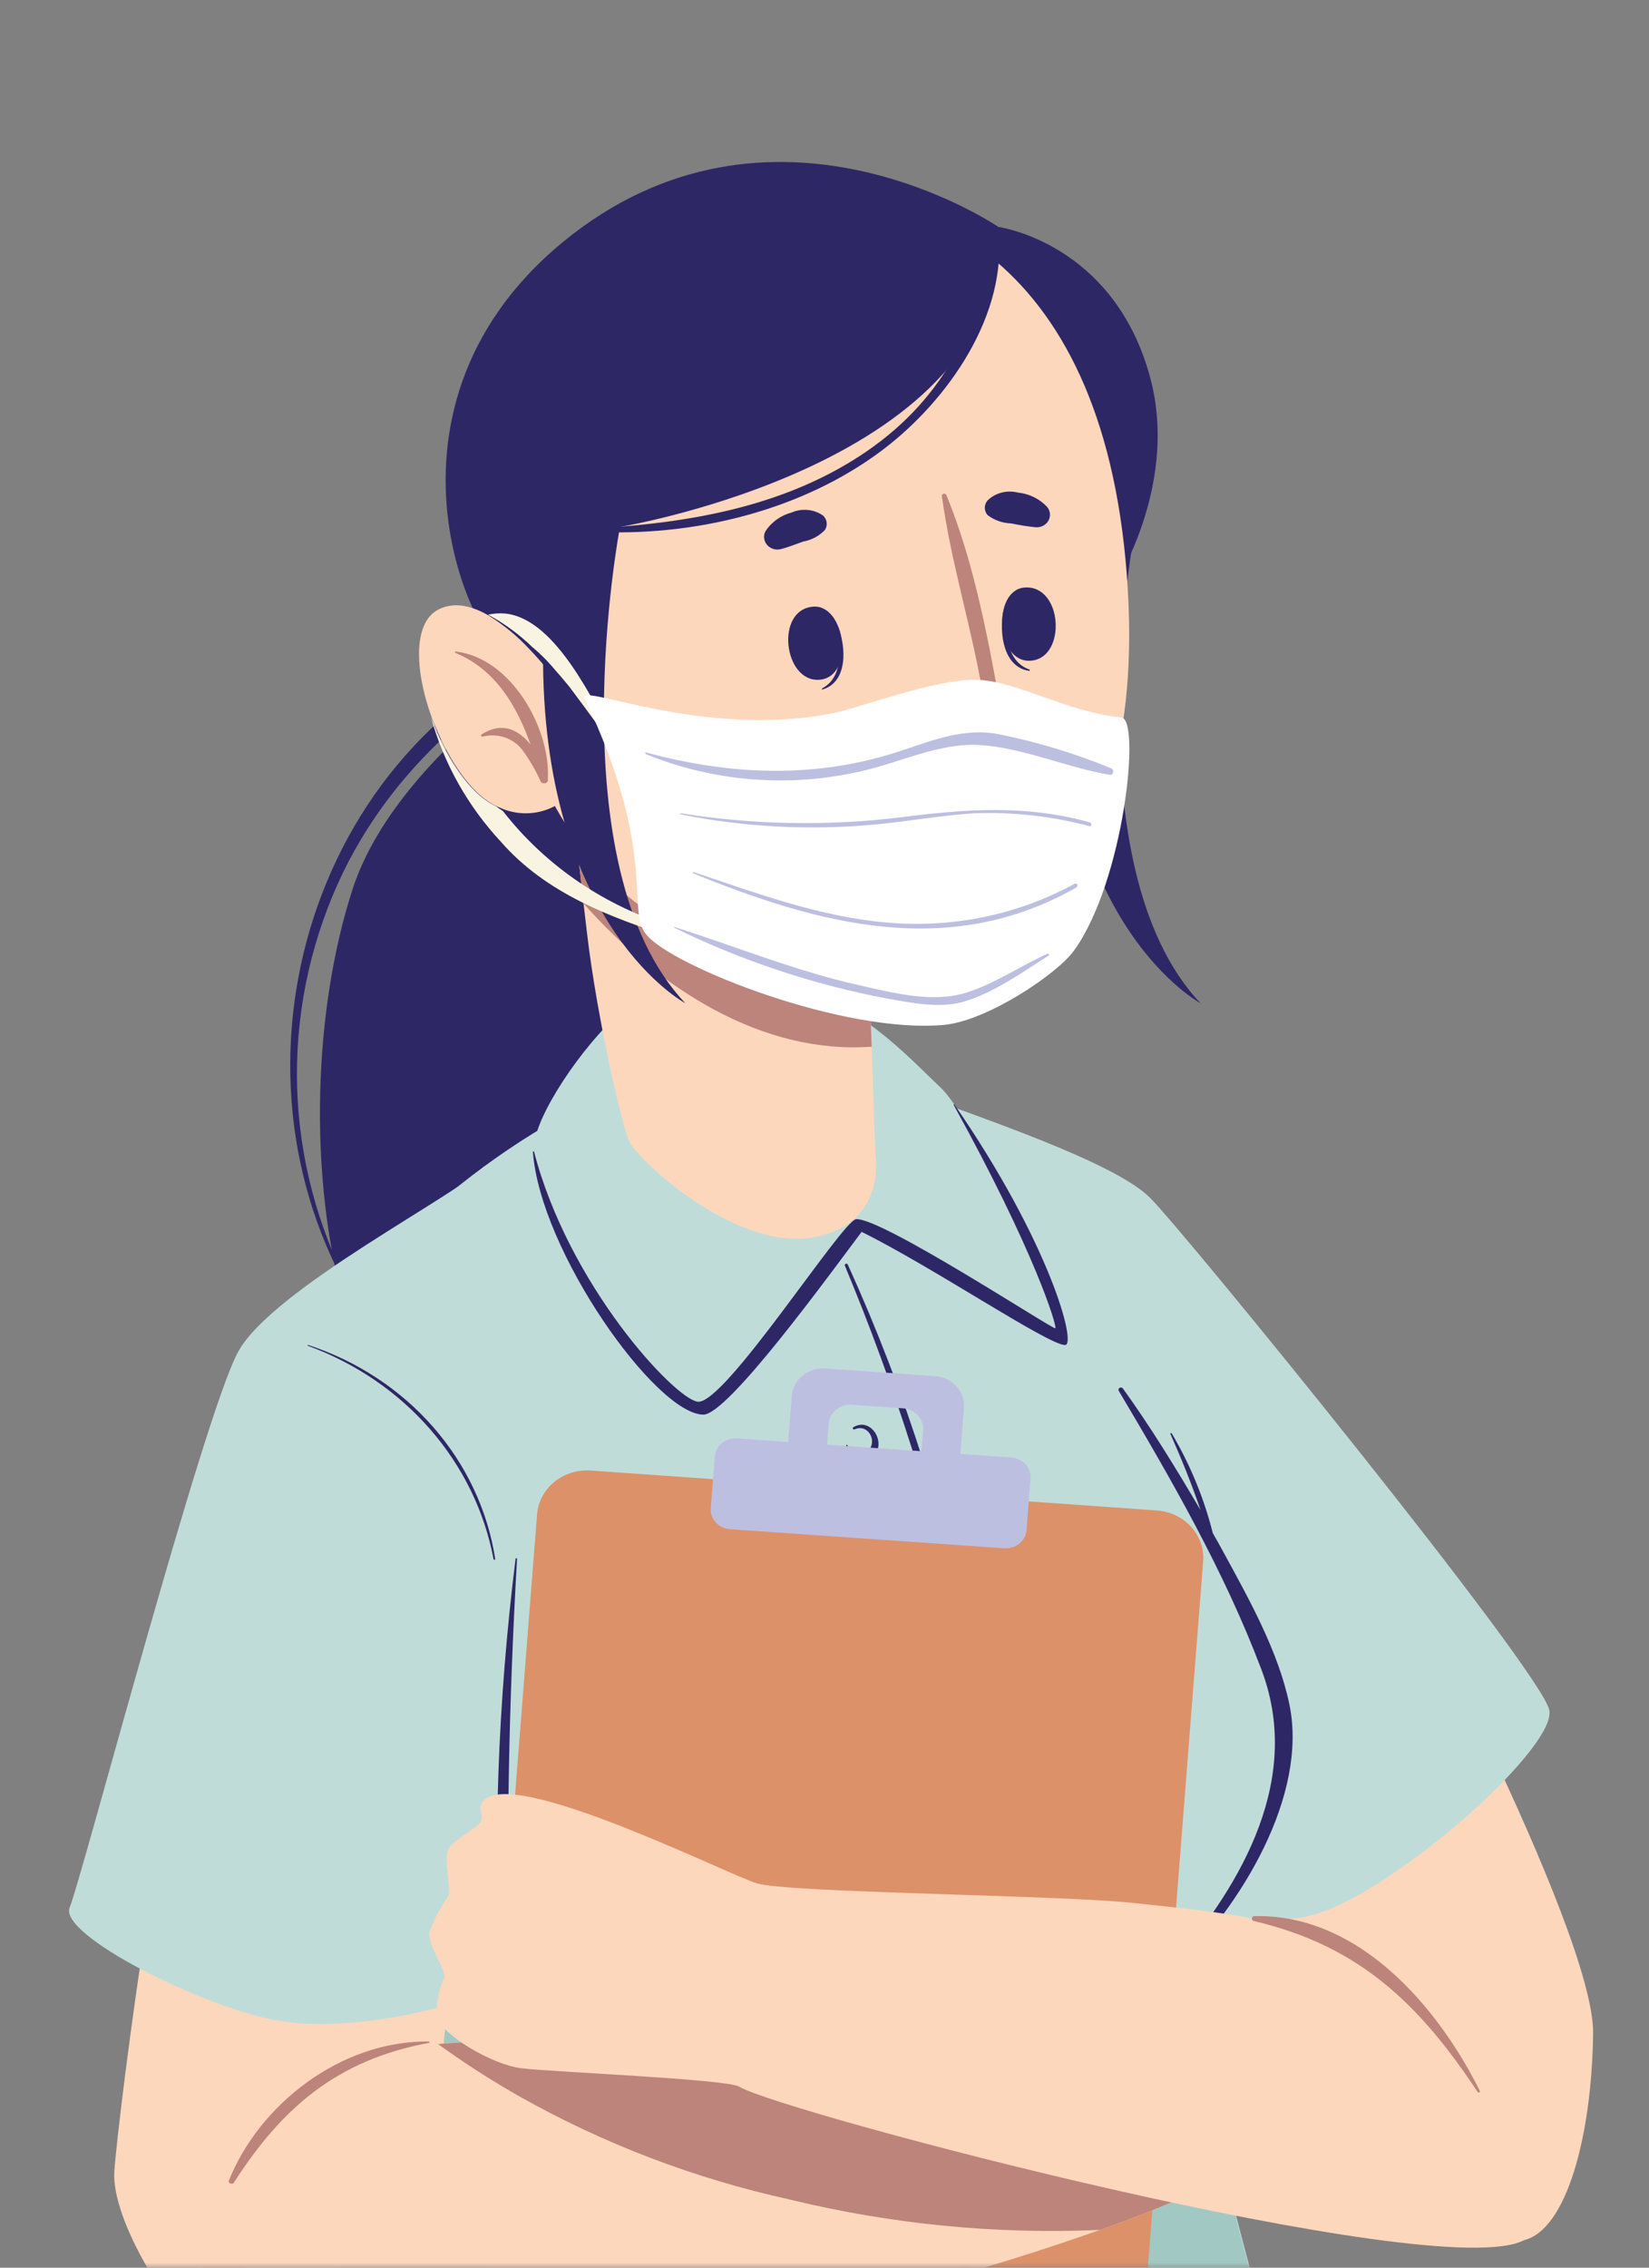 <svg width="163" height="224" viewBox="0 0 163 224" fill="none" xmlns="http://www.w3.org/2000/svg">
<rect x="0" y="0" width="163" height="224" fill="#808080" stroke="none"/>
<mask id="mask0_881_382" style="mask-type:alpha" maskUnits="userSpaceOnUse" x="0" y="0" width="163" height="224">
<rect width="163" height="224" fill="#C4C4C4"/>
</mask>
<g mask="url(#mask0_881_382)">
<g clip-path="url(#clip0_881_382)">
<path d="M60.603 61.465C60.603 61.465 39.626 73.02 34.824 87.911C27.136 111.816 33.478 149.669 52.055 145C67.139 141.206 55.207 109.746 63.805 101.605C72.402 93.465 82.636 84.921 72.39 61.672L60.603 61.465Z" fill="#2E2766"/>
<path d="M60.47 61.74V61.844C49.072 67.225 39.432 74.952 33.963 86.071C30.904 92.386 29.331 99.257 29.352 106.206C29.373 113.155 30.988 120.017 34.084 126.315C34.157 126.453 33.939 126.568 33.866 126.43C21.279 102.594 32.217 69.962 60.47 61.74Z" fill="#2E2766"/>
<path d="M63.926 104.71C66.012 100.858 69.261 97.811 71.88 94.292C79.071 84.691 76.937 72.917 72.596 62.66C72.596 62.534 72.778 62.442 72.838 62.568C77.24 70.962 79.738 80.598 75.967 89.67C74.439 93.349 71.796 96.339 69.116 99.294C67.069 101.345 65.278 103.614 63.78 106.055C61.937 109.505 61.549 113.334 61.137 117.071C61.137 117.14 61.028 117.14 61.04 117.071C61.331 112.782 61.816 108.596 63.926 104.71Z" fill="#2E2766"/>
<path d="M136.511 151.267C136.511 151.267 157.622 190.58 157.477 200.894C157.331 211.208 154.785 220.257 150.674 221.269C146.564 222.281 129.866 202.584 127.162 199.744C124.458 196.904 113.217 162.443 109.701 156.165C106.185 149.887 128.375 142.482 136.511 151.267Z" fill="#FDD7BC"/>
<path d="M88.359 107.228C96.593 110.287 110.125 114.736 113.703 118.335C117.28 121.934 152.396 165.088 153.148 168.928C153.9 172.769 136.729 187.935 128.896 189.361C122.695 190.344 116.329 189.142 110.998 185.98C108.549 184.279 88.359 107.228 88.359 107.228Z" fill="#C0DCD9"/>
<path d="M4.97 351.373C26.202 365.55 83.4 368.873 94.422 366.459C105.445 364.044 131.855 354.316 134.28 350.959C136.705 347.601 139.688 302.976 136.05 278.266C134.365 266.768 129.733 247.888 125.331 230.893C121.536 216.244 117.934 203.032 116.564 197.168C116.224 196.141 116.044 195.072 116.031 193.995C116.952 193.431 129.696 177.702 127.15 167.008C124.604 156.315 93.925 110.666 88.444 107.217C82.963 103.767 74.306 105.802 65.999 106.481C56.59 107.263 37.419 121.429 34.957 129.098C32.944 135.388 31.574 177.552 30.665 193.73C30.619 195.819 30.449 197.903 30.155 199.974C29.537 201.687 24.468 223.396 19.836 241.035C17.933 248.267 16.114 254.833 14.683 259.018C9.748 273.563 1.053 348.797 4.97 351.373Z" fill="#C0DCD9"/>
<path d="M110.574 137.365C110.554 137.315 110.553 137.258 110.572 137.207C110.591 137.156 110.628 137.113 110.678 137.085C110.727 137.057 110.785 137.047 110.842 137.057C110.898 137.066 110.949 137.094 110.986 137.135C113.763 140.987 116.249 145.046 118.674 149.174C117.813 146.621 116.795 144.126 115.679 141.608C115.685 141.593 115.696 141.58 115.71 141.571C115.724 141.562 115.741 141.558 115.758 141.558C115.775 141.558 115.791 141.562 115.805 141.571C115.819 141.58 115.83 141.593 115.837 141.608C117.657 144.697 119.02 148.009 119.887 151.451C120.214 152.026 120.554 152.601 120.869 153.199C123.44 157.913 126.362 163.099 127.453 168.353C129.321 177.357 122.664 188.257 116.213 194.478C115.97 194.708 115.618 194.363 115.837 194.11C122.967 185.9 128.775 175.482 124.64 164.789C121.014 155.222 115.837 146.219 110.574 137.365Z" fill="#2E2766"/>
<path d="M19.788 241.046C23.264 241.527 26.766 241.822 30.277 241.931C42.143 242.323 54.021 241.552 65.721 239.632C78.034 237.821 90.099 234.728 101.698 230.41C105.788 228.71 110.329 228.241 114.709 229.065C117.34 229.479 119.959 230.031 122.591 230.479C123.488 230.629 124.361 230.778 125.258 230.893C121.463 216.244 117.862 203.032 116.491 197.168C110.598 195.754 104.523 194.811 98.727 193.627C89.511 191.753 81.581 199.801 71.771 199.652C59.197 199.456 44.706 189.303 33.138 192.891C32.278 193.167 31.429 193.443 30.592 193.742C30.57 195.825 30.424 197.906 30.155 199.974C29.488 201.699 24.42 223.408 19.788 241.046Z" fill="#A2C8C3"/>
<path d="M93.04 200.56C97.205 187.985 97.935 174.612 95.162 161.696C92.371 149.181 88.473 136.911 83.509 125.016C83.448 124.855 83.727 124.74 83.8 124.901C89.564 137.605 93.778 150.891 96.362 164.501C98.533 175.931 98.873 189.131 93.792 199.985C93.95 199.985 105.615 313.244 92.664 365.297C92.591 365.619 92.082 365.481 92.155 365.159C104.632 312.738 92.979 200.744 93.04 200.56Z" fill="#2E2766"/>
<path d="M83.752 142.746C84.128 143.379 85.583 143.965 86.068 142.965C86.553 141.965 85.643 140.665 84.479 141.183C84.45 141.198 84.416 141.202 84.384 141.193C84.353 141.184 84.326 141.164 84.309 141.137C84.293 141.109 84.29 141.077 84.299 141.047C84.308 141.016 84.329 140.991 84.358 140.976C85.91 140.044 87.317 141.988 86.686 143.344C86.056 144.701 83.558 144.276 83.642 142.781C83.642 142.723 83.727 142.7 83.752 142.746Z" fill="#2E2766"/>
<path d="M89.572 177.598C89.948 178.219 91.403 178.805 91.888 177.817C92.373 176.828 91.464 175.517 90.312 176.023C90.166 176.08 90.045 175.908 90.178 175.827C91.731 174.884 93.137 176.839 92.507 178.185C91.876 179.53 89.378 179.116 89.463 177.621L89.572 177.598Z" fill="#2E2766"/>
<path d="M86.916 196.007C87.292 196.628 88.76 197.157 89.233 196.225C89.706 195.294 88.82 193.926 87.656 194.443C87.511 194.501 87.389 194.317 87.523 194.236C89.075 193.305 90.481 195.248 89.851 196.605C89.22 197.962 86.722 197.525 86.807 196.041C86.807 195.984 86.892 195.949 86.916 196.007Z" fill="#2E2766"/>
<path d="M86.916 213.174C87.292 213.795 88.76 214.381 89.233 213.393C89.706 212.404 88.82 211.093 87.656 211.599C87.511 211.599 87.389 211.484 87.523 211.403C89.075 210.46 90.481 212.415 89.851 213.76C89.22 215.106 86.722 214.692 86.807 213.197L86.916 213.174Z" fill="#2E2766"/>
<path d="M88.032 160.178C88.408 160.81 89.863 161.397 90.348 160.397C90.833 159.396 89.924 158.097 88.772 158.614C88.744 158.621 88.715 158.62 88.688 158.61C88.661 158.599 88.639 158.581 88.624 158.558C88.609 158.535 88.602 158.508 88.605 158.48C88.607 158.453 88.619 158.428 88.638 158.407C90.191 157.476 91.597 159.431 90.967 160.776C90.336 162.121 87.838 161.707 87.923 160.213C87.923 160.155 88.008 160.132 88.032 160.178Z" fill="#2E2766"/>
<path d="M89.487 193.972C96.763 192.442 103.117 194.42 110.101 195.605C110.162 195.605 110.101 195.697 110.101 195.697C107.274 195.572 104.463 195.222 101.698 194.65C97.672 194.204 93.608 194.158 89.572 194.512C89.502 194.513 89.434 194.489 89.381 194.446C89.328 194.403 89.293 194.343 89.282 194.277C89.272 194.211 89.287 194.144 89.325 194.088C89.362 194.032 89.42 193.991 89.487 193.972Z" fill="#2E2766"/>
<path d="M54.528 193.558C61.064 198.387 68.57 200.365 76.731 198.571C83.23 197.145 88.929 194.489 95.647 196.34C95.744 196.34 95.732 196.524 95.647 196.513C86.88 195.639 79.192 200.79 70.522 200.687C64.318 200.622 58.392 198.237 54.031 194.052C53.667 193.719 54.165 193.282 54.528 193.558Z" fill="#2E2766"/>
<path d="M58.398 145.255L114.35 149.198C117.082 149.39 119.132 151.646 118.929 154.236L113.294 226.133C113.091 228.723 110.712 230.667 107.981 230.474L52.029 226.531C49.297 226.339 47.248 224.083 47.451 221.493L53.085 149.596C53.288 147.006 55.667 145.063 58.398 145.255Z" fill="#DD9168"/>
<path d="M72.846 142.083L99.971 143.967C101.1 144.046 101.948 144.977 101.865 146.047L101.472 151.139C101.389 152.209 100.407 153.013 99.278 152.935L72.153 151.051C71.024 150.972 70.176 150.041 70.259 148.971L70.652 143.879C70.735 142.809 71.717 142.005 72.846 142.083Z" fill="#BDBFE1"/>
<path d="M78.259 137.883L77.907 142.482L81.751 142.747L81.909 140.631C81.952 140.095 82.217 139.597 82.647 139.246C83.076 138.894 83.635 138.719 84.2 138.757L89.269 139.113C89.833 139.151 90.359 139.401 90.729 139.806C91.1 140.211 91.285 140.74 91.246 141.275L91.088 143.391L94.932 143.666L95.283 139.067C95.313 138.683 95.263 138.297 95.135 137.931C95.007 137.565 94.805 137.227 94.539 136.935C94.273 136.644 93.949 136.405 93.586 136.232C93.223 136.059 92.827 135.956 92.422 135.928L81.508 135.169C80.701 135.131 79.909 135.393 79.302 135.9C78.695 136.407 78.321 137.118 78.259 137.883Z" fill="#BDBFE1"/>
<path d="M21.243 162.869C17.023 165.881 11.615 209.552 11.3 214.496C10.985 219.441 17.205 228.904 18.866 229.306C20.527 229.709 36.437 224.121 40.305 219.268C44.173 214.416 46.368 170.665 45.531 167.997C44.694 165.329 25.172 160.063 21.243 162.869Z" fill="#FDD7BC"/>
<path d="M47.799 115.242C45.725 117.784 26.991 127.235 23.547 133.513C20.103 139.791 8.026 185.739 6.886 188.418C5.746 191.097 20.091 198.341 27.5 199.594C34.909 200.848 45.216 198.203 48.866 196.34C52.516 194.478 47.799 115.242 47.799 115.242Z" fill="#C0DCD9"/>
<path d="M50.963 153.98C50.963 153.962 50.971 153.945 50.985 153.932C50.998 153.919 51.017 153.911 51.036 153.911C51.055 153.911 51.074 153.919 51.088 153.932C51.101 153.945 51.109 153.962 51.109 153.98C50.297 168.1 49.993 182.278 50.406 196.421C50.406 196.54 50.356 196.654 50.267 196.738C50.178 196.822 50.058 196.869 49.933 196.869C49.807 196.869 49.687 196.822 49.598 196.738C49.51 196.654 49.46 196.54 49.46 196.421C48.699 182.259 49.202 168.062 50.963 153.98Z" fill="#2E2766"/>
<path d="M30.471 132.858C35.294 134.438 39.568 137.244 42.826 140.968C46.085 144.693 48.203 149.193 48.95 153.98C48.95 154.084 48.805 154.13 48.781 153.98C47.889 149.275 45.733 144.867 42.521 141.181C39.31 137.496 35.151 134.657 30.447 132.938C30.374 132.927 30.398 132.835 30.471 132.858Z" fill="#2E2766"/>
<path d="M18.551 229.157C21.922 231.364 56.529 232.606 73.821 229.686C85.699 227.432 97.369 224.283 108.719 220.268C116.964 217.336 123.027 214.519 123.076 212.921C123.197 209.299 115.618 201.423 110.756 201.94C105.893 202.457 77.18 199.928 66.836 200.56C58.481 201.066 50.236 201.377 43.3 201.906C36.364 202.434 30.495 203.216 27.463 204.688C21.473 207.586 18.551 229.157 18.551 229.157Z" fill="#FDD7BC"/>
<path d="M43.3 201.906C45.877 203.775 48.565 205.503 51.351 207.08C59.671 211.771 68.707 215.211 78.137 217.279C88.119 219.707 98.425 220.714 108.719 220.268C116.964 217.336 123.027 214.519 123.076 212.921C123.197 209.299 115.618 201.423 110.756 201.94C105.893 202.457 77.18 199.928 66.836 200.56C58.481 201.124 50.236 201.377 43.3 201.906Z" fill="#BC847A"/>
<path d="M42.39 201.653C42.41 201.653 42.428 201.66 42.442 201.673C42.456 201.686 42.463 201.703 42.463 201.722C42.463 201.74 42.456 201.757 42.442 201.77C42.428 201.783 42.41 201.791 42.39 201.791C33.272 203.492 27.839 208.241 23.122 215.589C22.965 215.819 22.516 215.669 22.625 215.393C25.62 207.896 33.66 201.561 42.39 201.653Z" fill="#BC847A"/>
<path d="M150.674 221.269C142.186 225.776 77.143 208.621 73.069 206.114C71.856 205.367 54.504 204.665 51.533 204.297C48.562 203.929 43.542 200.905 43.251 199.226C43.092 197.916 43.322 196.59 43.918 195.398C44.209 194.719 42.245 192.086 42.439 190.879C42.894 189.62 43.518 188.422 44.294 187.314C44.622 186.636 43.858 183.623 44.294 182.715C44.731 181.806 46.719 180.852 47.398 180.105C48.078 179.357 46.816 178.357 48.211 177.564C52.176 175.264 71.796 185.072 74.791 186.026C77.786 186.981 105.214 187.176 112.381 188.004C119.547 188.832 131.224 189.476 138.633 195.765C146.042 202.055 150.674 221.269 150.674 221.269Z" fill="#FDD7BC"/>
<path d="M124.034 189.269C134.45 189.062 142.222 198.41 146.273 206.517C146.28 206.53 146.286 206.545 146.287 206.56C146.289 206.576 146.288 206.592 146.283 206.607C146.279 206.621 146.271 206.635 146.261 206.648C146.251 206.66 146.238 206.67 146.224 206.678C146.21 206.685 146.194 206.69 146.178 206.692C146.161 206.693 146.145 206.692 146.129 206.688C146.113 206.684 146.099 206.676 146.086 206.667C146.073 206.657 146.062 206.645 146.054 206.632C140.416 198.123 134.486 192.224 123.973 189.763C123.904 189.756 123.841 189.722 123.798 189.671C123.754 189.619 123.735 189.553 123.743 189.487C123.751 189.422 123.786 189.362 123.84 189.321C123.895 189.28 123.965 189.261 124.034 189.269Z" fill="#BC847A"/>
<path d="M75.021 96.144C84.479 98.248 89.851 104.537 92.931 107.378C96.011 110.218 104.936 128.247 104.911 131.352C104.887 134.456 88.25 120.934 84.698 121.003C82.272 121.003 73.408 139.4 68.934 138.469C63.259 137.319 52.855 121.613 52.806 113.242C52.806 110.471 57.39 103.399 61.561 99.8C66.327 95.684 70.971 95.258 75.021 96.144Z" fill="#C0DCD9"/>
<path d="M52.673 113.736H52.782C56.214 126.959 66.654 138.136 68.958 138.458C71.602 138.826 83.267 120.532 84.625 120.428C87.147 120.244 104.123 131.375 104.317 131.202C104.511 131.03 102.304 123.671 94.265 109.137C94.265 109.068 94.325 109.01 94.362 109.137C103.687 122.636 106.488 132.869 105.275 132.858C103.602 132.858 92.131 125.108 85.17 121.682C81.86 126.085 71.953 139.734 69.528 139.734C64.835 139.711 53.364 123.567 52.673 113.736Z" fill="#2E2766"/>
<path d="M56.214 75.791C56.214 75.791 56.856 82.001 57.681 89.245C57.802 90.199 57.899 91.165 58.021 92.142C59.051 100.915 61.658 111.862 62.24 112.839C63.32 114.817 72.669 123.429 80.175 122.256C87.68 121.084 86.541 114.127 86.541 114.127L86.395 110.517L86.165 103.388L85.51 84.795L59.864 76.803L56.214 75.791Z" fill="#FDD7BC"/>
<path d="M56.214 75.791C56.214 75.791 56.856 82.001 57.681 89.245C65.248 97.753 75.385 104.169 86.165 103.388L85.51 84.795L59.864 76.803L56.214 75.791Z" fill="#BC847A"/>
<path d="M112.223 52.047C112.223 52.047 105.833 85.565 118.674 99.099C118.674 99.099 104.863 91.728 104.62 65.546L112.223 52.047Z" fill="#2E2766"/>
<path d="M98.691 22.416C98.691 22.416 110.089 23.957 113.69 37.283C116.685 48.368 109.749 59.13 108.331 60.28C105.809 62.212 92.349 29.798 98.691 22.416Z" fill="#2E2766"/>
<path d="M111.483 58.279C113.399 91.199 94.071 94.039 88.226 95.339C81.581 96.753 55.353 97.167 49.86 64.615C44.367 32.063 59.888 20.806 75.324 19.231C90.76 17.656 109.555 25.36 111.483 58.279Z" fill="#FDD7BC"/>
<path d="M82.854 61.925C82.854 61.844 82.697 62.062 82.709 62.154C83.145 64.362 83.254 66.961 81.254 68.007C81.254 68.007 81.254 68.145 81.254 68.122C83.824 67.398 83.643 63.96 82.854 61.925Z" fill="#2E2766"/>
<path d="M80.393 59.924C76.585 60.2 77.458 67.398 80.987 67.145C84.516 66.892 83.582 59.694 80.393 59.924Z" fill="#2E2766"/>
<path d="M99.176 60.418C99.176 60.326 99.358 60.522 99.358 60.614C99.358 62.913 99.673 65.432 101.783 66.144C101.783 66.144 101.783 66.282 101.783 66.271C99.188 65.96 98.751 62.534 99.176 60.418Z" fill="#2E2766"/>
<path d="M101.249 58.038C105.045 57.716 105.469 64.937 101.94 65.259C98.412 65.581 98.06 58.314 101.249 58.038Z" fill="#2E2766"/>
<path d="M87.996 77.953C88.553 78.482 89.099 79.218 89.96 79.31C90.842 79.31 91.714 79.134 92.519 78.793C92.536 78.786 92.556 78.785 92.574 78.79C92.592 78.794 92.608 78.805 92.62 78.82C92.631 78.834 92.636 78.852 92.636 78.87C92.635 78.888 92.628 78.905 92.616 78.919C92.266 79.351 91.799 79.686 91.266 79.888C90.733 80.09 90.152 80.153 89.584 80.069C89.112 79.942 88.688 79.687 88.365 79.336C88.042 78.985 87.834 78.552 87.765 78.091C87.729 77.919 87.911 77.873 87.996 77.953Z" fill="#BC847A"/>
<path d="M95.162 70.617C95.162 70.617 95.768 73.952 95.829 75.527C95.829 75.677 95.429 75.757 94.871 75.814H94.798C93.377 76.107 91.898 76.023 90.523 75.573C89.148 75.123 87.93 74.323 87.001 73.262C86.88 73.112 87.086 72.94 87.244 73.032C89.41 74.334 91.962 74.939 94.519 74.757C94.616 74.32 93.307 69.088 93.525 69.007C94.825 69.074 96.11 69.306 97.345 69.697C96.278 62.718 94.046 55.899 93.101 49C93.096 48.949 93.11 48.899 93.141 48.857C93.171 48.815 93.217 48.784 93.269 48.771C93.32 48.757 93.376 48.761 93.425 48.782C93.474 48.803 93.514 48.839 93.537 48.885C96.399 55.784 97.805 63.833 99.103 71.008C99.273 71.928 95.829 70.859 95.162 70.617Z" fill="#BC847A"/>
<path d="M102.377 52.082C101.562 51.999 100.752 51.872 99.952 51.702C99.098 51.674 98.276 51.384 97.612 50.875C97.439 50.671 97.346 50.417 97.346 50.156C97.346 49.895 97.439 49.641 97.612 49.437C97.992 49.066 98.471 48.798 98.997 48.66C99.523 48.523 100.079 48.521 100.607 48.655C101.719 48.765 102.749 49.266 103.493 50.058C103.655 50.246 103.755 50.476 103.781 50.718C103.807 50.96 103.758 51.204 103.639 51.419C103.52 51.635 103.337 51.812 103.113 51.93C102.889 52.048 102.633 52.101 102.377 52.082Z" fill="#2E2766"/>
<path d="M77.131 54.255C77.919 54.059 78.622 53.761 79.386 53.496C80.219 53.347 80.978 52.943 81.545 52.346C81.688 52.123 81.747 51.86 81.712 51.601C81.677 51.342 81.549 51.102 81.351 50.92C80.91 50.614 80.391 50.425 79.848 50.372C79.304 50.32 78.755 50.406 78.259 50.621C77.18 50.909 76.254 51.569 75.664 52.473C75.553 52.684 75.507 52.922 75.532 53.157C75.557 53.392 75.652 53.616 75.805 53.802C75.959 53.989 76.165 54.13 76.399 54.21C76.634 54.29 76.887 54.306 77.131 54.255Z" fill="#2E2766"/>
<path d="M52.358 66.501C58.118 66.811 61.282 52.047 61.282 52.047C61.282 52.047 99.697 45.712 98.691 22.416C98.691 22.416 76.137 7.008 55.596 23.945C35.054 40.883 47.132 66.225 52.358 66.501Z" fill="#2E2766"/>
<path d="M59.573 52.151C68.825 51.553 77.956 49.851 85.631 44.608C93.671 39.1 96.993 31.534 98.497 22.566C98.497 22.474 98.642 22.566 98.654 22.566C99.721 30.948 93.755 39.56 87.147 44.516C79.459 50.265 69.273 52.864 59.561 52.565C59.503 52.563 59.448 52.54 59.408 52.5C59.368 52.46 59.347 52.407 59.348 52.352C59.35 52.297 59.374 52.245 59.417 52.207C59.459 52.17 59.515 52.149 59.573 52.151Z" fill="#2E2766"/>
<path d="M43.276 72.342C43.291 72.39 43.311 72.436 43.336 72.48C44.779 75.746 46.865 78.62 49.072 79.632C49.164 79.683 49.261 79.726 49.363 79.758C50.073 80.092 50.847 80.286 51.638 80.328C52.43 80.37 53.222 80.259 53.967 80.002C54.712 79.745 55.394 79.347 55.972 78.833C56.55 78.319 57.012 77.699 57.33 77.01L55.705 68.203C55.705 68.203 55.511 67.927 55.159 67.467C54.807 67.007 54.71 66.857 54.48 66.57C53.898 65.868 53.158 64.972 52.309 64.098C51.135 62.831 49.785 61.721 48.296 60.798C46.659 59.855 44.985 59.429 43.445 60.154C40.487 61.499 41.069 67.352 43.276 72.342Z" fill="#FDD7BC"/>
<path d="M45.046 64.351C44.961 64.351 44.937 64.466 45.046 64.5C49.047 66.179 51.109 69.801 52.443 73.538C51.23 72.078 49.666 71.238 47.592 72.549C47.483 72.618 47.592 72.779 47.689 72.767C48.409 72.576 49.173 72.599 49.878 72.833C50.583 73.068 51.195 73.502 51.63 74.078C52.347 75.049 52.953 76.09 53.437 77.183C53.619 77.539 54.274 77.367 54.153 76.964V76.884C54.407 71.986 50.575 65.006 45.046 64.351Z" fill="#BC847A"/>
<path d="M61.282 52.047C61.282 52.047 54.892 85.565 67.746 99.099C67.746 99.099 53.922 91.728 53.68 65.546L61.282 52.047Z" fill="#2E2766"/>
<path d="M42.597 70.836C43.863 75.416 46.247 79.65 49.557 83.196C53.983 88.233 60.288 90.613 66.533 92.614C67.151 92.798 67.333 91.809 66.691 91.613C59.89 89.583 53.945 85.557 49.714 80.115C49.472 79.965 49.229 79.793 48.999 79.621C46.792 78.609 44.706 75.734 43.264 72.469C43.238 72.425 43.218 72.378 43.203 72.331C43.033 71.859 42.803 71.342 42.597 70.836Z" fill="#F9F4E1"/>
<path d="M48.247 60.717C49.838 61.575 51.295 62.639 52.576 63.879C53.438 64.596 54.225 65.389 54.929 66.248C55.183 66.524 55.426 66.811 55.668 67.099C55.911 67.386 56.262 67.812 56.262 67.812C58.008 70.111 59.5 72.284 60.167 72.951C60.373 73.17 60.725 72.882 60.591 72.664C58.688 69.548 55.086 61.315 50.115 60.625C49.491 60.551 48.859 60.582 48.247 60.717Z" fill="#F9F4E1"/>
<path d="M57.79 68.973C57.014 67.352 69.37 72.986 82.248 70.468C84.879 69.95 92.228 67.145 96.302 67.145C100.376 67.145 105.178 70.284 110.853 70.87C112.781 71.066 111.12 86.968 106.184 93.867C104.56 96.167 97.696 100.766 93.416 101.226C83.485 102.192 66.484 95.477 63.902 92.338C61.804 89.808 65.102 84.358 57.79 68.973Z" fill="white"/>
<path d="M109.846 75.895C106.257 74.415 102.52 73.283 98.691 72.514C95.38 71.894 92.385 73.043 89.245 74.101C80.829 76.941 72.353 76.619 63.877 74.331C63.768 74.331 63.732 74.469 63.877 74.504C70.576 77.229 78.027 77.818 85.11 76.182C88.966 75.332 92.822 73.354 96.823 73.595C101.128 73.848 105.336 75.791 109.689 76.539C110.053 76.596 110.186 76.044 109.846 75.895Z" fill="#BDBFE1"/>
<path d="M103.565 94.189C100.898 95.408 98.254 97.202 95.477 98.064C92.155 99.087 88.202 98.064 84.928 97.317C78.707 95.937 72.802 93.511 66.666 91.567C66.666 91.567 66.594 91.636 66.666 91.648C73.298 94.894 80.375 97.247 87.693 98.639C90.118 99.053 92.81 99.639 95.223 98.949C98.145 98.121 101.055 96.052 103.711 94.35C103.711 94.35 103.65 94.189 103.565 94.189Z" fill="#BDBFE1"/>
<path d="M107.761 81.242C101.431 79.471 95.538 79.908 89.111 80.724C81.855 81.614 74.5 81.482 67.285 80.333C67.212 80.333 67.176 80.437 67.285 80.448C73.7 81.728 80.286 82.054 86.807 81.414C89.96 81.104 93.101 80.54 96.266 80.333C100.141 80.188 104.016 80.622 107.749 81.621C107.846 81.667 107.943 81.299 107.761 81.242Z" fill="#BDBFE1"/>
<path d="M106.233 87.29C100.629 90.356 94.159 91.698 87.717 91.13C81.084 90.579 74.827 88.233 68.546 86.14C68.461 86.14 68.425 86.244 68.546 86.278C81.084 91.372 93.865 94.775 106.391 87.669C106.645 87.531 106.476 87.186 106.233 87.29Z" fill="#BDBFE1"/>
</g>
</g>
<defs>
<clipPath id="clip0_881_382">
<rect width="153.477" height="351.172" fill="white" transform="matrix(-1 0 0 1 157.477 16)"/>
</clipPath>
</defs>
</svg>
